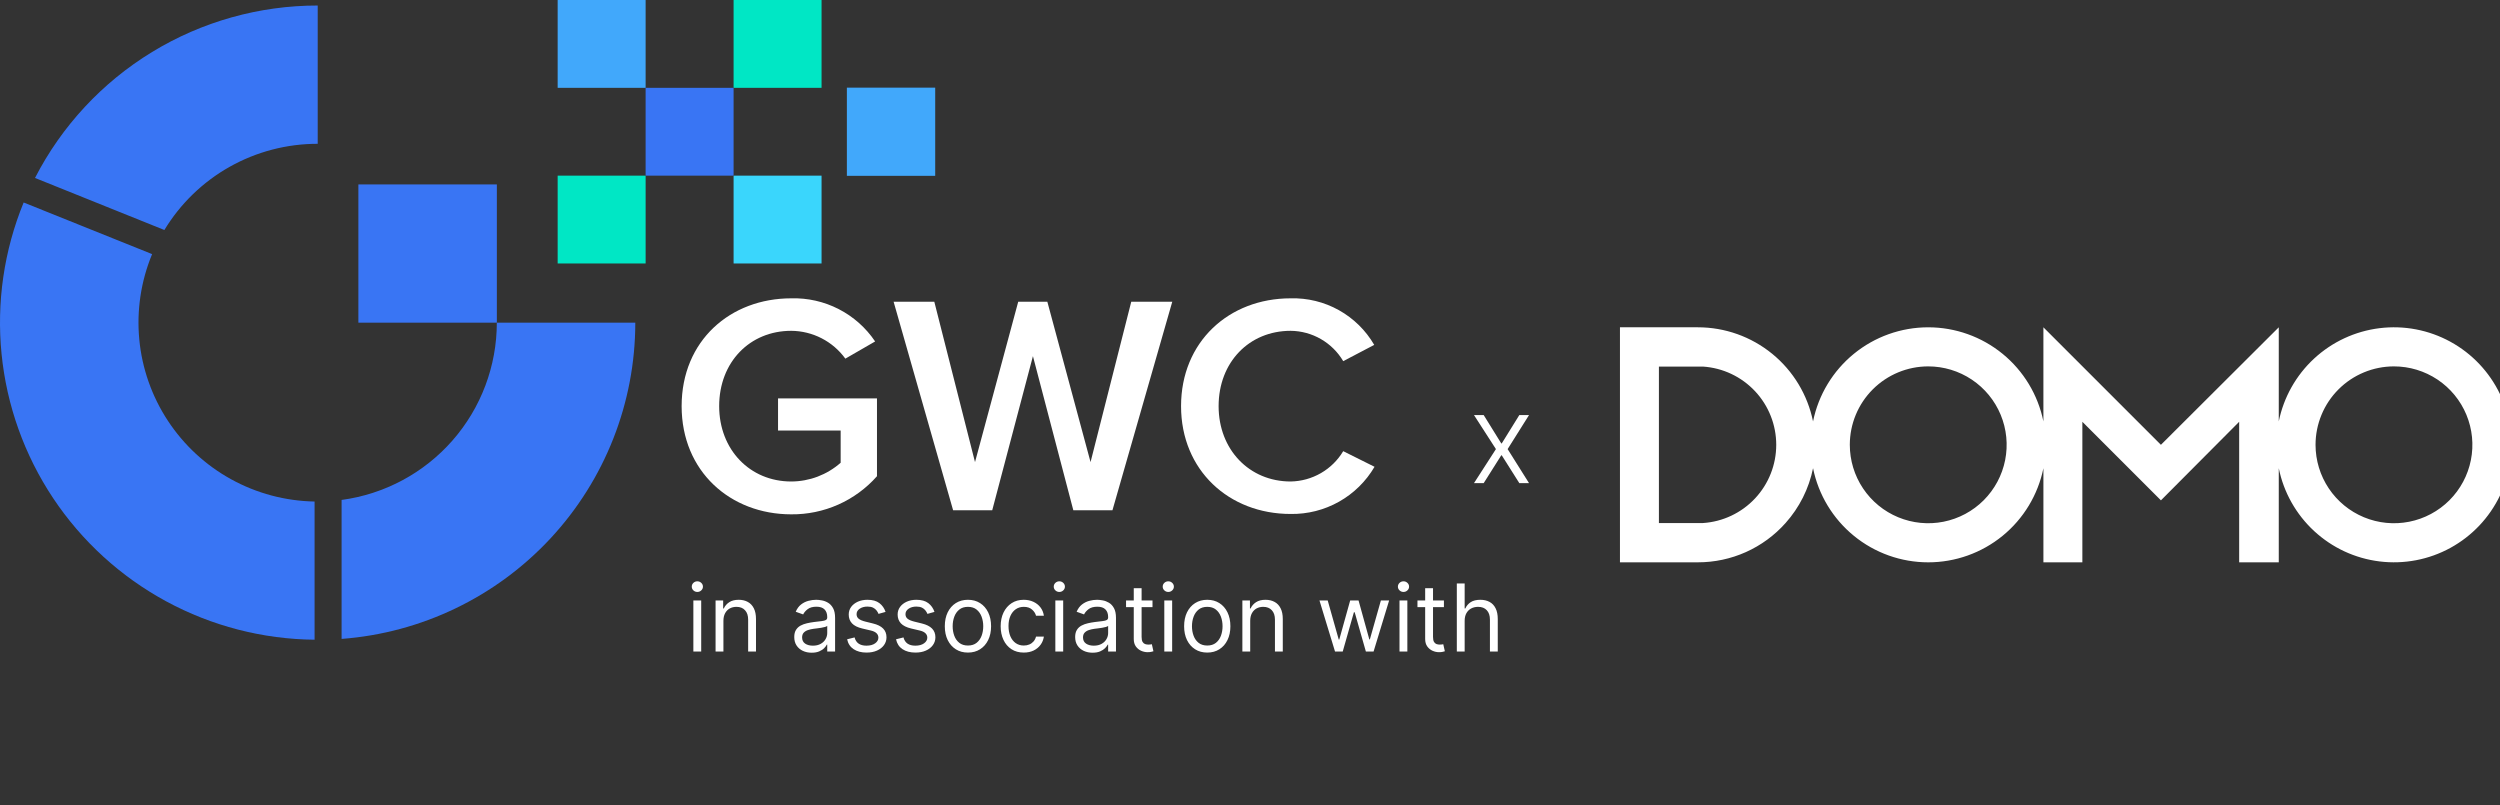 <svg width="236" height="76" viewBox="0 0 236 76" fill="none" xmlns="http://www.w3.org/2000/svg">
<rect x="0" y="0" width="236" height="76" fill="#333333" stroke="none"/>
<path d="M65.453 61.503V56.683H66.194V61.503H65.453ZM65.83 55.88C65.685 55.88 65.561 55.831 65.456 55.732C65.354 55.634 65.303 55.516 65.303 55.378C65.303 55.24 65.354 55.122 65.456 55.023C65.561 54.925 65.685 54.876 65.83 54.876C65.974 54.876 66.097 54.925 66.2 55.023C66.305 55.122 66.357 55.24 66.357 55.378C66.357 55.516 66.305 55.634 66.2 55.732C66.097 55.831 65.974 55.88 65.83 55.88ZM68.291 58.603V61.503H67.55V56.683H68.266V57.436H68.328C68.441 57.191 68.613 56.995 68.843 56.846C69.073 56.696 69.37 56.62 69.734 56.62C70.06 56.62 70.346 56.687 70.591 56.821C70.835 56.953 71.026 57.154 71.162 57.424C71.298 57.691 71.366 58.03 71.366 58.44V61.503H70.625V58.491C70.625 58.112 70.527 57.817 70.33 57.606C70.134 57.392 69.864 57.286 69.521 57.286C69.284 57.286 69.073 57.337 68.887 57.439C68.703 57.542 68.557 57.691 68.451 57.888C68.344 58.085 68.291 58.323 68.291 58.603ZM76.622 61.616C76.317 61.616 76.04 61.558 75.791 61.443C75.542 61.326 75.344 61.158 75.198 60.938C75.051 60.716 74.978 60.449 74.978 60.135C74.978 59.859 75.033 59.635 75.141 59.463C75.25 59.29 75.395 59.154 75.578 59.055C75.76 58.957 75.96 58.884 76.18 58.836C76.402 58.785 76.624 58.746 76.848 58.717C77.141 58.679 77.379 58.651 77.561 58.632C77.745 58.611 77.879 58.576 77.962 58.528C78.048 58.48 78.091 58.397 78.091 58.277V58.252C78.091 57.943 78.006 57.702 77.837 57.53C77.669 57.359 77.415 57.273 77.074 57.273C76.721 57.273 76.444 57.35 76.243 57.505C76.042 57.66 75.901 57.825 75.819 58.001L75.116 57.75C75.242 57.457 75.409 57.229 75.618 57.066C75.83 56.901 76.06 56.786 76.309 56.721C76.56 56.654 76.806 56.62 77.049 56.62C77.204 56.62 77.382 56.639 77.583 56.677C77.785 56.712 77.981 56.787 78.169 56.9C78.36 57.013 78.518 57.183 78.643 57.411C78.769 57.639 78.832 57.945 78.832 58.327V61.503H78.091V60.85H78.053C78.003 60.955 77.919 61.067 77.802 61.186C77.685 61.305 77.529 61.407 77.335 61.49C77.14 61.574 76.903 61.616 76.622 61.616ZM76.735 60.951C77.028 60.951 77.275 60.893 77.476 60.778C77.679 60.663 77.832 60.514 77.934 60.333C78.039 60.151 78.091 59.959 78.091 59.758V59.081C78.06 59.118 77.99 59.153 77.884 59.184C77.779 59.213 77.658 59.239 77.52 59.263C77.384 59.283 77.251 59.302 77.121 59.319C76.994 59.334 76.89 59.346 76.811 59.357C76.618 59.382 76.438 59.422 76.271 59.479C76.106 59.533 75.972 59.616 75.869 59.727C75.769 59.836 75.719 59.984 75.719 60.172C75.719 60.43 75.814 60.624 76.004 60.756C76.197 60.886 76.44 60.951 76.735 60.951ZM83.597 57.763L82.932 57.951C82.89 57.84 82.828 57.732 82.747 57.628C82.667 57.521 82.558 57.433 82.42 57.364C82.282 57.295 82.106 57.261 81.89 57.261C81.595 57.261 81.349 57.328 81.153 57.465C80.958 57.598 80.861 57.769 80.861 57.976C80.861 58.16 80.928 58.306 81.062 58.412C81.196 58.519 81.405 58.608 81.689 58.679L82.405 58.855C82.836 58.959 83.157 59.119 83.368 59.335C83.579 59.548 83.685 59.823 83.685 60.16C83.685 60.436 83.606 60.683 83.447 60.901C83.29 61.118 83.07 61.29 82.787 61.415C82.505 61.541 82.177 61.603 81.802 61.603C81.311 61.603 80.904 61.497 80.582 61.283C80.26 61.07 80.055 60.758 79.97 60.348L80.673 60.172C80.74 60.432 80.866 60.626 81.052 60.756C81.241 60.886 81.486 60.951 81.79 60.951C82.135 60.951 82.409 60.877 82.612 60.731C82.817 60.583 82.919 60.405 82.919 60.198C82.919 60.03 82.861 59.89 82.744 59.777C82.626 59.662 82.447 59.576 82.204 59.52L81.401 59.331C80.959 59.227 80.635 59.065 80.428 58.845C80.223 58.623 80.12 58.346 80.12 58.014C80.12 57.742 80.197 57.501 80.349 57.292C80.504 57.083 80.715 56.919 80.98 56.799C81.248 56.68 81.551 56.62 81.89 56.62C82.367 56.62 82.742 56.725 83.013 56.934C83.287 57.143 83.482 57.419 83.597 57.763ZM88.214 57.763L87.549 57.951C87.507 57.84 87.445 57.732 87.363 57.628C87.284 57.521 87.175 57.433 87.037 57.364C86.899 57.295 86.722 57.261 86.507 57.261C86.212 57.261 85.966 57.328 85.769 57.465C85.575 57.598 85.478 57.769 85.478 57.976C85.478 58.16 85.544 58.306 85.678 58.412C85.812 58.519 86.021 58.608 86.306 58.679L87.021 58.855C87.452 58.959 87.773 59.119 87.985 59.335C88.196 59.548 88.302 59.823 88.302 60.16C88.302 60.436 88.222 60.683 88.063 60.901C87.906 61.118 87.686 61.29 87.404 61.415C87.122 61.541 86.793 61.603 86.419 61.603C85.927 61.603 85.52 61.497 85.198 61.283C84.876 61.07 84.672 60.758 84.586 60.348L85.289 60.172C85.356 60.432 85.483 60.626 85.669 60.756C85.857 60.886 86.103 60.951 86.406 60.951C86.751 60.951 87.025 60.877 87.228 60.731C87.433 60.583 87.536 60.405 87.536 60.198C87.536 60.03 87.477 59.89 87.36 59.777C87.243 59.662 87.063 59.576 86.82 59.52L86.017 59.331C85.576 59.227 85.251 59.065 85.044 58.845C84.839 58.623 84.737 58.346 84.737 58.014C84.737 57.742 84.813 57.501 84.966 57.292C85.121 57.083 85.331 56.919 85.597 56.799C85.865 56.68 86.168 56.62 86.507 56.62C86.984 56.62 87.358 56.725 87.63 56.934C87.904 57.143 88.099 57.419 88.214 57.763ZM91.374 61.603C90.939 61.603 90.557 61.5 90.229 61.293C89.903 61.086 89.647 60.796 89.463 60.423C89.281 60.051 89.19 59.616 89.19 59.118C89.19 58.616 89.281 58.178 89.463 57.803C89.647 57.429 89.903 57.138 90.229 56.931C90.557 56.724 90.939 56.62 91.374 56.62C91.809 56.62 92.19 56.724 92.516 56.931C92.845 57.138 93.1 57.429 93.282 57.803C93.466 58.178 93.558 58.616 93.558 59.118C93.558 59.616 93.466 60.051 93.282 60.423C93.1 60.796 92.845 61.086 92.516 61.293C92.19 61.5 91.809 61.603 91.374 61.603ZM91.374 60.938C91.705 60.938 91.977 60.853 92.19 60.684C92.403 60.514 92.561 60.292 92.664 60.016C92.766 59.739 92.818 59.44 92.818 59.118C92.818 58.796 92.766 58.496 92.664 58.218C92.561 57.939 92.403 57.715 92.19 57.543C91.977 57.371 91.705 57.286 91.374 57.286C91.044 57.286 90.772 57.371 90.558 57.543C90.345 57.715 90.187 57.939 90.085 58.218C89.982 58.496 89.931 58.796 89.931 59.118C89.931 59.44 89.982 59.739 90.085 60.016C90.187 60.292 90.345 60.514 90.558 60.684C90.772 60.853 91.044 60.938 91.374 60.938ZM96.647 61.603C96.195 61.603 95.806 61.497 95.479 61.283C95.153 61.07 94.902 60.776 94.726 60.401C94.551 60.027 94.463 59.599 94.463 59.118C94.463 58.629 94.553 58.197 94.733 57.822C94.915 57.446 95.168 57.152 95.492 56.941C95.818 56.727 96.199 56.62 96.634 56.62C96.973 56.62 97.278 56.683 97.55 56.809C97.822 56.934 98.045 57.11 98.219 57.336C98.392 57.562 98.5 57.825 98.542 58.127H97.801C97.745 57.907 97.619 57.712 97.425 57.543C97.232 57.371 96.973 57.286 96.647 57.286C96.358 57.286 96.105 57.361 95.887 57.512C95.672 57.66 95.504 57.87 95.382 58.142C95.263 58.412 95.203 58.729 95.203 59.093C95.203 59.465 95.262 59.79 95.379 60.066C95.498 60.342 95.666 60.556 95.881 60.709C96.099 60.862 96.354 60.938 96.647 60.938C96.839 60.938 97.014 60.905 97.171 60.838C97.328 60.771 97.46 60.675 97.569 60.549C97.678 60.423 97.755 60.273 97.801 60.097H98.542C98.5 60.382 98.397 60.638 98.231 60.866C98.068 61.092 97.852 61.272 97.582 61.406C97.314 61.537 97.002 61.603 96.647 61.603ZM99.624 61.503V56.683H100.365V61.503H99.624ZM100.001 55.88C99.857 55.88 99.732 55.831 99.628 55.732C99.525 55.634 99.474 55.516 99.474 55.378C99.474 55.24 99.525 55.122 99.628 55.023C99.732 54.925 99.857 54.876 100.001 54.876C100.145 54.876 100.269 54.925 100.371 55.023C100.476 55.122 100.528 55.24 100.528 55.378C100.528 55.516 100.476 55.634 100.371 55.732C100.269 55.831 100.145 55.88 100.001 55.88ZM103.14 61.616C102.834 61.616 102.557 61.558 102.308 61.443C102.059 61.326 101.862 61.158 101.715 60.938C101.569 60.716 101.495 60.449 101.495 60.135C101.495 59.859 101.55 59.635 101.659 59.463C101.767 59.29 101.913 59.154 102.095 59.055C102.277 58.957 102.478 58.884 102.697 58.836C102.919 58.785 103.142 58.746 103.366 58.717C103.658 58.679 103.896 58.651 104.078 58.632C104.262 58.611 104.396 58.576 104.48 58.528C104.565 58.48 104.608 58.397 104.608 58.277V58.252C104.608 57.943 104.523 57.702 104.354 57.53C104.187 57.359 103.933 57.273 103.592 57.273C103.238 57.273 102.961 57.35 102.76 57.505C102.559 57.66 102.418 57.825 102.336 58.001L101.634 57.75C101.759 57.457 101.926 57.229 102.136 57.066C102.347 56.901 102.577 56.786 102.826 56.721C103.077 56.654 103.324 56.62 103.566 56.62C103.721 56.62 103.899 56.639 104.1 56.677C104.303 56.712 104.498 56.787 104.687 56.9C104.877 57.013 105.035 57.183 105.16 57.411C105.286 57.639 105.349 57.945 105.349 58.327V61.503H104.608V60.85H104.571C104.52 60.955 104.437 61.067 104.32 61.186C104.202 61.305 104.047 61.407 103.852 61.49C103.657 61.574 103.42 61.616 103.14 61.616ZM103.253 60.951C103.546 60.951 103.792 60.893 103.993 60.778C104.196 60.663 104.349 60.514 104.451 60.333C104.556 60.151 104.608 59.959 104.608 59.758V59.081C104.577 59.118 104.508 59.153 104.401 59.184C104.297 59.213 104.175 59.239 104.037 59.263C103.901 59.283 103.768 59.302 103.639 59.319C103.511 59.334 103.407 59.346 103.328 59.357C103.136 59.382 102.956 59.422 102.788 59.479C102.623 59.533 102.489 59.616 102.387 59.727C102.286 59.836 102.236 59.984 102.236 60.172C102.236 60.43 102.331 60.624 102.522 60.756C102.714 60.886 102.958 60.951 103.253 60.951ZM108.796 56.683V57.311H106.299V56.683H108.796ZM107.027 55.528H107.767V60.122C107.767 60.331 107.798 60.488 107.858 60.593C107.921 60.696 108 60.764 108.097 60.8C108.195 60.834 108.299 60.85 108.407 60.85C108.489 60.85 108.556 60.846 108.608 60.838C108.66 60.827 108.702 60.819 108.734 60.813L108.884 61.478C108.834 61.497 108.764 61.516 108.674 61.534C108.584 61.555 108.47 61.566 108.332 61.566C108.123 61.566 107.918 61.521 107.717 61.431C107.518 61.341 107.353 61.204 107.221 61.02C107.092 60.836 107.027 60.603 107.027 60.323V55.528ZM109.91 61.503V56.683H110.651V61.503H109.91ZM110.287 55.88C110.143 55.88 110.018 55.831 109.914 55.732C109.811 55.634 109.76 55.516 109.76 55.378C109.76 55.24 109.811 55.122 109.914 55.023C110.018 54.925 110.143 54.876 110.287 54.876C110.431 54.876 110.555 54.925 110.657 55.023C110.762 55.122 110.814 55.24 110.814 55.378C110.814 55.516 110.762 55.634 110.657 55.732C110.555 55.831 110.431 55.88 110.287 55.88ZM113.965 61.603C113.53 61.603 113.148 61.5 112.82 61.293C112.494 61.086 112.238 60.796 112.054 60.423C111.872 60.051 111.781 59.616 111.781 59.118C111.781 58.616 111.872 58.178 112.054 57.803C112.238 57.429 112.494 57.138 112.82 56.931C113.148 56.724 113.53 56.62 113.965 56.62C114.4 56.62 114.781 56.724 115.107 56.931C115.436 57.138 115.691 57.429 115.873 57.803C116.057 58.178 116.149 58.616 116.149 59.118C116.149 59.616 116.057 60.051 115.873 60.423C115.691 60.796 115.436 61.086 115.107 61.293C114.781 61.5 114.4 61.603 113.965 61.603ZM113.965 60.938C114.296 60.938 114.568 60.853 114.781 60.684C114.995 60.514 115.152 60.292 115.255 60.016C115.357 59.739 115.409 59.44 115.409 59.118C115.409 58.796 115.357 58.496 115.255 58.218C115.152 57.939 114.995 57.715 114.781 57.543C114.568 57.371 114.296 57.286 113.965 57.286C113.635 57.286 113.363 57.371 113.149 57.543C112.936 57.715 112.778 57.939 112.676 58.218C112.573 58.496 112.522 58.796 112.522 59.118C112.522 59.44 112.573 59.739 112.676 60.016C112.778 60.292 112.936 60.514 113.149 60.684C113.363 60.853 113.635 60.938 113.965 60.938ZM118.02 58.603V61.503H117.28V56.683H117.995V57.436H118.058C118.171 57.191 118.342 56.995 118.572 56.846C118.803 56.696 119.1 56.62 119.464 56.62C119.79 56.62 120.075 56.687 120.32 56.821C120.565 56.953 120.755 57.154 120.891 57.424C121.027 57.691 121.095 58.03 121.095 58.44V61.503H120.355V58.491C120.355 58.112 120.256 57.817 120.06 57.606C119.863 57.392 119.593 57.286 119.25 57.286C119.014 57.286 118.803 57.337 118.616 57.439C118.432 57.542 118.287 57.691 118.18 57.888C118.074 58.085 118.02 58.323 118.02 58.603ZM126.026 61.503L124.557 56.683H125.335L126.377 60.373H126.427L127.457 56.683H128.247L129.264 60.361H129.314L130.356 56.683H131.134L129.666 61.503H128.938L127.883 57.8H127.808L126.754 61.503H126.026ZM132.113 61.503V56.683H132.854V61.503H132.113ZM132.49 55.88C132.345 55.88 132.221 55.831 132.116 55.732C132.014 55.634 131.962 55.516 131.962 55.378C131.962 55.24 132.014 55.122 132.116 55.023C132.221 54.925 132.345 54.876 132.49 54.876C132.634 54.876 132.757 54.925 132.86 55.023C132.965 55.122 133.017 55.24 133.017 55.378C133.017 55.516 132.965 55.634 132.86 55.732C132.757 55.831 132.634 55.88 132.49 55.88ZM136.306 56.683V57.311H133.808V56.683H136.306ZM134.536 55.528H135.277V60.122C135.277 60.331 135.307 60.488 135.368 60.593C135.431 60.696 135.51 60.764 135.606 60.8C135.705 60.834 135.808 60.85 135.917 60.85C135.999 60.85 136.065 60.846 136.118 60.838C136.17 60.827 136.212 60.819 136.243 60.813L136.394 61.478C136.344 61.497 136.274 61.516 136.184 61.534C136.094 61.555 135.98 61.566 135.842 61.566C135.632 61.566 135.427 61.521 135.227 61.431C135.028 61.341 134.863 61.204 134.731 61.02C134.601 60.836 134.536 60.603 134.536 60.323V55.528ZM138.264 58.603V61.503H137.524V55.077H138.264V57.436H138.327C138.44 57.187 138.609 56.99 138.835 56.843C139.063 56.695 139.367 56.62 139.745 56.62C140.074 56.62 140.361 56.686 140.608 56.818C140.855 56.948 141.046 57.148 141.182 57.417C141.32 57.685 141.389 58.026 141.389 58.44V61.503H140.649V58.491C140.649 58.108 140.549 57.812 140.351 57.603C140.154 57.391 139.881 57.286 139.532 57.286C139.289 57.286 139.072 57.337 138.879 57.439C138.689 57.542 138.538 57.691 138.427 57.888C138.318 58.085 138.264 58.323 138.264 58.603Z" fill="white"/>
<path d="M60.947 0H52.643V8.291H60.947V0Z" fill="#41A8FB"/>
<path d="M88.283 8.274H79.945V16.598H88.283V8.274Z" fill="#41A8FB"/>
<path d="M77.555 16.581H69.251V24.872H77.555V16.581Z" fill="#3AD6FC"/>
<path d="M77.555 0H69.251V8.291H77.555V0Z" fill="#00E7C5"/>
<path d="M69.251 8.291H60.946V16.581H69.251V8.291Z" fill="#3975F4"/>
<path d="M60.947 16.581H52.643V24.872H60.947V16.581Z" fill="#00E7C5"/>
<path d="M15.517 21.713L3.304 16.799C5.821 11.896 9.645 7.783 14.354 4.911C19.062 2.039 24.474 0.52 29.992 0.521V13.575C27.081 13.572 24.219 14.319 21.683 15.745C19.147 17.171 17.023 19.227 15.517 21.713Z" fill="#3975F4"/>
<path d="M29.696 47.345V60.389C24.8 60.341 19.991 59.097 15.688 56.766C11.385 54.435 7.719 51.088 5.01 47.017C2.301 42.946 0.631 38.274 0.147 33.411C-0.337 28.547 0.379 23.639 2.232 19.115L14.36 23.989C13.306 26.533 12.889 29.295 13.148 32.035C13.406 34.776 14.332 37.412 15.844 39.714C17.355 42.016 19.407 43.915 21.822 45.245C24.236 46.575 26.939 47.295 29.696 47.345Z" fill="#3975F4"/>
<path d="M59.972 30.461C59.972 38.011 57.115 45.281 51.974 50.817C46.832 56.352 39.786 59.744 32.246 60.314V47.194C36.304 46.649 40.025 44.652 42.72 41.575C45.415 38.498 46.9 34.549 46.9 30.461H59.972Z" fill="#3975F4"/>
<path d="M33.831 17.41V30.46H46.903V17.41H33.831Z" fill="#3975F4"/>
<path d="M64.346 38.341C64.346 32.145 68.957 28.162 74.691 28.162C76.248 28.118 77.791 28.468 79.176 29.18C80.561 29.892 81.743 30.942 82.612 32.233L79.801 33.856C79.215 33.048 78.447 32.39 77.559 31.933C76.671 31.477 75.688 31.236 74.689 31.229C70.788 31.229 67.89 34.18 67.89 38.341C67.89 42.443 70.788 45.453 74.689 45.453C76.409 45.45 78.069 44.821 79.358 43.684V40.645H73.447V37.606H82.787V44.954C81.775 46.099 80.528 47.013 79.131 47.634C77.734 48.255 76.219 48.568 74.689 48.553C68.957 48.553 64.346 44.508 64.346 38.341Z" fill="white"/>
<path d="M101.321 48.166L97.509 33.62L93.667 48.166H89.973L84.357 28.485H88.199L92.041 43.622L96.12 28.485H98.869L102.948 43.622L106.79 28.485H110.662L105.016 48.166H101.321Z" fill="white"/>
<path d="M111.492 38.341C111.492 32.262 116.013 28.162 121.837 28.162C123.426 28.118 124.998 28.503 126.387 29.277C127.776 30.051 128.929 31.184 129.727 32.558L126.8 34.092C126.29 33.228 125.565 32.511 124.695 32.009C123.826 31.507 122.841 31.239 121.837 31.229C117.934 31.229 115.037 34.18 115.037 38.341C115.037 42.443 117.934 45.453 121.837 45.453C122.839 45.437 123.821 45.166 124.69 44.665C125.56 44.164 126.285 43.45 126.8 42.59L129.757 44.065C128.95 45.442 127.792 46.58 126.401 47.362C125.009 48.145 123.434 48.544 121.837 48.518C116.013 48.52 111.492 44.39 111.492 38.341Z" fill="white"/>
<path d="M140.06 39.182L141.717 41.855H141.767L143.424 39.182H144.34L142.32 42.395L144.34 45.608H143.424L141.767 42.985H141.717L140.06 45.608H139.144L141.215 42.395L139.144 39.182H140.06Z" fill="white"/>
<g clip-path="url(#clip0_10_94)">
<path d="M168.556 49.375C169.865 47.911 170.762 46.125 171.152 44.2C171.662 46.708 173.023 48.962 175.005 50.581C176.986 52.2 179.467 53.084 182.025 53.084C184.584 53.084 187.064 52.2 189.046 50.581C191.027 48.962 192.388 46.708 192.898 44.2V53.085H196.575V39.816L203.992 47.233L211.377 39.816V53.083H215.116V44.198C215.579 46.477 216.747 48.553 218.455 50.132C220.162 51.712 222.322 52.715 224.631 52.999C226.939 53.284 229.278 52.837 231.318 51.72C233.359 50.603 234.996 48.873 236 46.776V37.204C234.996 35.106 233.359 33.377 231.318 32.26C229.278 31.143 226.939 30.695 224.631 30.98C222.322 31.265 220.162 32.268 218.455 33.847C216.747 35.427 215.579 37.503 215.116 39.782V30.897L203.991 41.99L192.897 30.897V39.782C192.387 37.274 191.026 35.02 189.045 33.401C187.063 31.782 184.583 30.898 182.024 30.898C179.466 30.898 176.985 31.782 175.004 33.401C173.022 35.02 171.661 37.274 171.151 39.782C170.641 37.274 169.28 35.02 167.299 33.401C165.317 31.782 162.837 30.897 160.279 30.897H152.924V53.083H160.279C161.842 53.085 163.388 52.755 164.815 52.116C166.242 51.477 167.517 50.542 168.556 49.375ZM225.989 34.587C227.454 34.587 228.885 35.021 230.103 35.834C231.32 36.648 232.269 37.804 232.83 39.157C233.39 40.509 233.537 41.998 233.251 43.434C232.966 44.87 232.261 46.189 231.226 47.225C230.19 48.26 228.871 48.965 227.435 49.251C225.999 49.537 224.51 49.39 223.158 48.83C221.805 48.27 220.649 47.321 219.835 46.103C219.022 44.886 218.587 43.455 218.587 41.99C218.587 41.018 218.779 40.056 219.151 39.157C219.522 38.259 220.068 37.443 220.755 36.756C221.442 36.068 222.258 35.523 223.157 35.151C224.055 34.779 225.017 34.587 225.989 34.587ZM182.024 34.587C183.488 34.587 184.919 35.021 186.137 35.834C187.355 36.648 188.304 37.804 188.864 39.157C189.425 40.509 189.571 41.998 189.286 43.434C189 44.87 188.295 46.189 187.26 47.225C186.225 48.26 184.906 48.965 183.469 49.251C182.033 49.537 180.545 49.39 179.192 48.83C177.839 48.27 176.683 47.321 175.869 46.103C175.056 44.886 174.622 43.455 174.622 41.99C174.622 40.027 175.402 38.144 176.79 36.756C178.178 35.368 180.061 34.588 182.024 34.587V34.587ZM156.601 34.605H160.764C162.638 34.729 164.395 35.561 165.679 36.932C166.963 38.303 167.677 40.111 167.677 41.99C167.677 43.868 166.963 45.676 165.679 47.048C164.395 48.419 162.638 49.251 160.764 49.375H156.601V34.605Z" fill="white"/>
</g>
<defs>
<clipPath id="clip0_10_94">
<rect width="83.076" height="22.186" fill="white" transform="translate(152.924 30.897)"/>
</clipPath>
</defs>
</svg>
